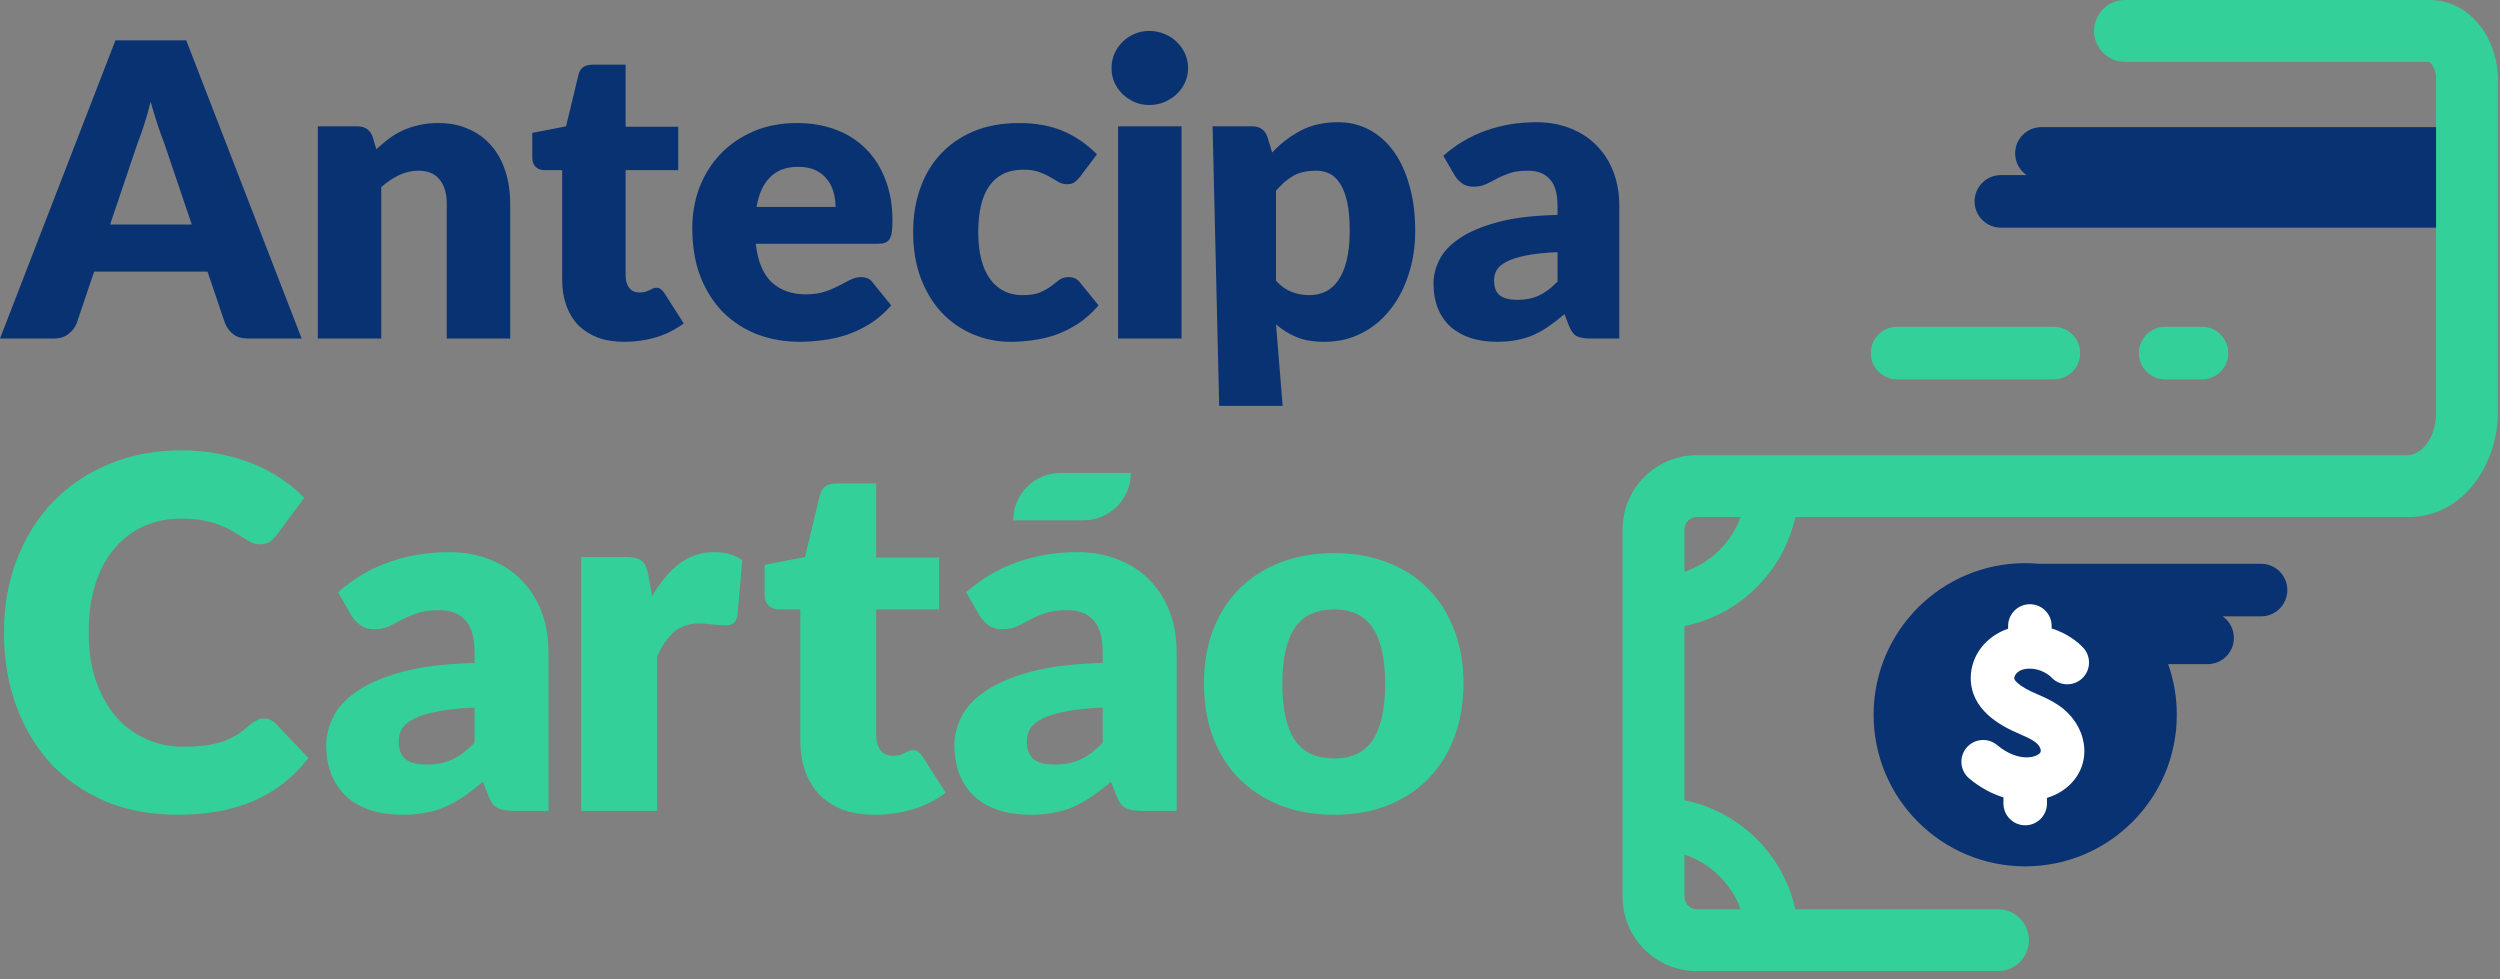 <svg width="240" height="94" viewBox="0 0 240 94" fill="none" xmlns="http://www.w3.org/2000/svg">
<rect x="0" y="0" width="240" height="94" fill="#808080" stroke="none"/>
<path d="M18.41 21.556L15.757 13.716C15.561 13.219 15.351 12.636 15.129 11.968C14.906 11.287 14.683 10.553 14.46 9.767C14.264 10.566 14.055 11.306 13.832 11.988C13.609 12.669 13.4 13.258 13.203 13.756L10.57 21.556H18.41ZM28.96 32.499H23.813C23.236 32.499 22.771 32.368 22.418 32.106C22.064 31.831 21.796 31.484 21.612 31.065L19.922 26.075H9.038L7.348 31.065C7.204 31.432 6.942 31.766 6.562 32.067C6.196 32.355 5.737 32.499 5.187 32.499H0L11.081 3.873H17.879L28.96 32.499Z" fill="#093272"/>
<path d="M36.129 14.325C36.522 13.959 36.928 13.618 37.347 13.304C37.767 12.989 38.212 12.727 38.683 12.518C39.168 12.295 39.685 12.125 40.236 12.007C40.799 11.876 41.408 11.811 42.063 11.811C43.176 11.811 44.158 12.007 45.01 12.4C45.874 12.78 46.601 13.317 47.191 14.011C47.78 14.692 48.225 15.511 48.527 16.467C48.828 17.41 48.979 18.438 48.979 19.552V32.499H42.888V19.552C42.888 18.556 42.659 17.784 42.2 17.233C41.742 16.67 41.067 16.389 40.177 16.389C39.509 16.389 38.88 16.533 38.291 16.821C37.714 17.096 37.151 17.476 36.601 17.96V32.499H30.51V12.125H34.282C35.042 12.125 35.54 12.466 35.776 13.147L36.129 14.325Z" fill="#093272"/>
<path d="M59.941 32.814C58.972 32.814 58.114 32.676 57.367 32.401C56.634 32.113 56.011 31.713 55.501 31.203C55.003 30.679 54.623 30.05 54.361 29.317C54.099 28.583 53.968 27.764 53.968 26.861V16.33H52.239C51.925 16.33 51.656 16.231 51.434 16.035C51.211 15.825 51.1 15.524 51.1 15.131V12.754L54.342 12.125L55.54 7.154C55.697 6.525 56.142 6.211 56.876 6.211H60.059V12.164H65.108V16.33H60.059V26.448C60.059 26.919 60.17 27.312 60.393 27.627C60.629 27.928 60.963 28.079 61.395 28.079C61.618 28.079 61.801 28.059 61.945 28.02C62.102 27.967 62.233 27.915 62.338 27.863C62.456 27.797 62.561 27.745 62.652 27.705C62.757 27.653 62.875 27.627 63.006 27.627C63.189 27.627 63.334 27.673 63.438 27.764C63.556 27.843 63.674 27.974 63.792 28.157L65.639 31.046C64.853 31.635 63.969 32.08 62.986 32.382C62.004 32.67 60.989 32.814 59.941 32.814Z" fill="#093272"/>
<path d="M80.213 19.866C80.213 19.381 80.148 18.91 80.017 18.451C79.899 17.993 79.696 17.587 79.408 17.233C79.133 16.867 78.766 16.572 78.308 16.349C77.849 16.127 77.293 16.015 76.638 16.015C75.485 16.015 74.581 16.349 73.926 17.017C73.271 17.672 72.839 18.622 72.63 19.866H80.213ZM72.551 23.403C72.748 25.105 73.265 26.343 74.103 27.116C74.942 27.876 76.022 28.256 77.345 28.256C78.052 28.256 78.661 28.17 79.172 28C79.683 27.83 80.135 27.64 80.528 27.43C80.934 27.221 81.301 27.031 81.628 26.861C81.969 26.69 82.322 26.605 82.689 26.605C83.174 26.605 83.54 26.782 83.789 27.136L85.558 29.317C84.929 30.037 84.248 30.626 83.514 31.085C82.794 31.53 82.047 31.884 81.275 32.146C80.515 32.395 79.749 32.565 78.976 32.657C78.216 32.761 77.489 32.814 76.795 32.814C75.367 32.814 74.025 32.585 72.767 32.126C71.523 31.655 70.429 30.96 69.486 30.044C68.556 29.127 67.816 27.987 67.266 26.625C66.729 25.263 66.46 23.678 66.46 21.87C66.46 20.508 66.689 19.218 67.148 18C67.62 16.781 68.287 15.714 69.152 14.797C70.03 13.88 71.084 13.153 72.315 12.616C73.56 12.079 74.961 11.811 76.52 11.811C77.869 11.811 79.1 12.02 80.213 12.439C81.34 12.858 82.303 13.468 83.102 14.267C83.914 15.066 84.543 16.048 84.988 17.214C85.446 18.366 85.675 19.676 85.675 21.143C85.675 21.602 85.656 21.975 85.617 22.263C85.577 22.551 85.505 22.78 85.4 22.951C85.296 23.121 85.152 23.239 84.968 23.304C84.798 23.37 84.575 23.403 84.3 23.403H72.551Z" fill="#093272"/>
<path d="M103.695 16.958C103.511 17.181 103.335 17.358 103.164 17.489C102.994 17.62 102.752 17.685 102.437 17.685C102.136 17.685 101.861 17.613 101.612 17.469C101.376 17.325 101.108 17.168 100.807 16.998C100.505 16.814 100.152 16.651 99.746 16.506C99.34 16.362 98.835 16.29 98.233 16.29C97.486 16.29 96.838 16.428 96.288 16.703C95.751 16.978 95.305 17.371 94.952 17.882C94.598 18.392 94.336 19.021 94.166 19.768C93.995 20.501 93.91 21.333 93.91 22.263C93.91 24.215 94.284 25.715 95.03 26.762C95.79 27.81 96.831 28.334 98.154 28.334C98.861 28.334 99.418 28.249 99.824 28.079C100.243 27.895 100.597 27.699 100.885 27.489C101.173 27.267 101.435 27.064 101.671 26.88C101.92 26.697 102.228 26.605 102.594 26.605C103.079 26.605 103.446 26.782 103.695 27.136L105.463 29.317C104.834 30.037 104.173 30.626 103.479 31.085C102.784 31.53 102.071 31.884 101.337 32.146C100.617 32.395 99.89 32.565 99.156 32.657C98.423 32.761 97.709 32.814 97.015 32.814C95.77 32.814 94.578 32.578 93.439 32.106C92.312 31.635 91.317 30.954 90.452 30.063C89.601 29.159 88.92 28.052 88.409 26.743C87.911 25.433 87.662 23.94 87.662 22.263C87.662 20.796 87.879 19.427 88.311 18.157C88.756 16.873 89.404 15.766 90.256 14.836C91.12 13.893 92.181 13.153 93.439 12.616C94.709 12.079 96.176 11.811 97.84 11.811C99.438 11.811 100.839 12.066 102.044 12.577C103.249 13.088 104.337 13.834 105.306 14.817L103.695 16.958Z" fill="#093272"/>
<path d="M113.428 12.125V32.499H107.337V12.125H113.428ZM114.057 6.545C114.057 7.03 113.958 7.488 113.762 7.92C113.566 8.34 113.297 8.713 112.956 9.04C112.616 9.355 112.216 9.61 111.758 9.807C111.313 9.99 110.835 10.082 110.324 10.082C109.826 10.082 109.361 9.99 108.929 9.807C108.497 9.61 108.11 9.355 107.77 9.04C107.442 8.713 107.18 8.34 106.984 7.92C106.8 7.488 106.709 7.03 106.709 6.545C106.709 6.047 106.8 5.582 106.984 5.15C107.18 4.718 107.442 4.338 107.77 4.011C108.11 3.683 108.497 3.428 108.929 3.244C109.361 3.061 109.826 2.969 110.324 2.969C110.835 2.969 111.313 3.061 111.758 3.244C112.216 3.428 112.616 3.683 112.956 4.011C113.297 4.338 113.566 4.718 113.762 5.15C113.958 5.582 114.057 6.047 114.057 6.545Z" fill="#093272"/>
<path d="M122.499 26.959C122.957 27.457 123.455 27.81 123.992 28.02C124.529 28.229 125.092 28.334 125.682 28.334C126.245 28.334 126.762 28.223 127.234 28C127.706 27.777 128.112 27.424 128.452 26.939C128.806 26.442 129.081 25.8 129.277 25.014C129.474 24.228 129.572 23.272 129.572 22.145C129.572 21.071 129.493 20.167 129.336 19.434C129.179 18.7 128.956 18.111 128.668 17.666C128.393 17.207 128.059 16.88 127.666 16.683C127.273 16.487 126.835 16.389 126.35 16.389C125.459 16.389 124.726 16.552 124.149 16.88C123.573 17.207 123.023 17.685 122.499 18.314V26.959ZM122.126 14.64C122.925 13.789 123.828 13.094 124.837 12.557C125.859 12.007 127.07 11.732 128.472 11.732C129.533 11.732 130.515 11.968 131.419 12.439C132.323 12.911 133.102 13.592 133.757 14.483C134.412 15.373 134.923 16.467 135.29 17.764C135.669 19.047 135.859 20.508 135.859 22.145C135.859 23.678 135.643 25.092 135.211 26.389C134.792 27.686 134.196 28.812 133.423 29.768C132.663 30.725 131.746 31.471 130.672 32.008C129.611 32.545 128.433 32.814 127.136 32.814C126.075 32.814 125.184 32.663 124.464 32.362C123.743 32.061 123.088 31.655 122.499 31.144L123.133 38.963H117.042L116.408 12.125H120.181C120.94 12.125 121.438 12.466 121.674 13.147L122.126 14.64Z" fill="#093272"/>
<path d="M149.522 24.208C148.304 24.261 147.302 24.365 146.516 24.523C145.73 24.68 145.108 24.876 144.649 25.112C144.191 25.348 143.87 25.616 143.687 25.918C143.516 26.219 143.431 26.546 143.431 26.9C143.431 27.594 143.621 28.085 144.001 28.373C144.381 28.648 144.938 28.786 145.671 28.786C146.457 28.786 147.145 28.648 147.734 28.373C148.323 28.098 148.919 27.653 149.522 27.037V24.208ZM138.559 14.954C139.79 13.867 141.152 13.062 142.645 12.538C144.152 12.001 145.763 11.732 147.479 11.732C148.71 11.732 149.817 11.935 150.799 12.341C151.794 12.734 152.633 13.291 153.314 14.011C154.008 14.719 154.539 15.563 154.905 16.546C155.272 17.528 155.455 18.602 155.455 19.768V32.499H152.666C152.089 32.499 151.65 32.421 151.349 32.264C151.061 32.106 150.819 31.779 150.622 31.281L150.19 30.161C149.679 30.594 149.188 30.974 148.716 31.301C148.245 31.628 147.754 31.91 147.243 32.146C146.745 32.368 146.208 32.532 145.632 32.637C145.069 32.755 144.44 32.814 143.746 32.814C142.816 32.814 141.971 32.696 141.211 32.46C140.451 32.211 139.803 31.851 139.266 31.38C138.742 30.908 138.336 30.325 138.048 29.631C137.76 28.924 137.616 28.111 137.616 27.195C137.616 26.461 137.799 25.721 138.166 24.974C138.532 24.215 139.168 23.527 140.072 22.912C140.975 22.283 142.193 21.759 143.726 21.34C145.258 20.921 147.19 20.685 149.522 20.632V19.768C149.522 18.576 149.273 17.718 148.775 17.194C148.291 16.657 147.596 16.389 146.693 16.389C145.972 16.389 145.383 16.467 144.924 16.624C144.466 16.781 144.053 16.958 143.687 17.155C143.333 17.351 142.986 17.528 142.645 17.685C142.305 17.842 141.899 17.921 141.427 17.921C141.008 17.921 140.654 17.816 140.366 17.607C140.078 17.397 139.842 17.148 139.659 16.86L138.559 14.954Z" fill="#093272"/>
<path fill-rule="evenodd" clip-rule="evenodd" d="M25.922 69.102C25.734 69.023 25.546 68.984 25.358 68.984C25.123 68.984 24.896 69.039 24.677 69.148C24.457 69.243 24.253 69.368 24.066 69.524C23.596 69.947 23.134 70.3 22.679 70.582C22.225 70.848 21.739 71.067 21.223 71.24C20.706 71.396 20.149 71.514 19.554 71.592C18.959 71.655 18.301 71.686 17.581 71.686C16.327 71.686 15.153 71.443 14.056 70.958C12.96 70.472 11.996 69.767 11.166 68.843C10.351 67.903 9.701 66.752 9.216 65.389C8.746 64.026 8.511 62.468 8.511 60.713C8.511 58.975 8.722 57.432 9.145 56.084C9.584 54.722 10.195 53.578 10.978 52.654C11.777 51.714 12.717 51.002 13.798 50.516C14.894 50.03 16.1 49.788 17.416 49.788C18.246 49.788 18.967 49.85 19.578 49.975C20.204 50.101 20.745 50.257 21.199 50.445C21.669 50.618 22.068 50.813 22.397 51.033C22.742 51.236 23.055 51.432 23.337 51.62C23.619 51.792 23.885 51.941 24.136 52.067C24.387 52.192 24.653 52.255 24.935 52.255C25.358 52.255 25.687 52.169 25.922 51.996C26.157 51.808 26.36 51.605 26.533 51.385L29.211 47.79C28.569 47.132 27.833 46.522 27.003 45.958C26.172 45.394 25.264 44.916 24.277 44.524C23.29 44.117 22.225 43.804 21.081 43.584C19.954 43.349 18.747 43.232 17.463 43.232C14.941 43.232 12.631 43.663 10.532 44.524C8.433 45.386 6.631 46.592 5.127 48.143C3.624 49.694 2.457 51.542 1.627 53.688C0.796 55.818 0.381 58.16 0.381 60.713C0.381 63.22 0.765 65.546 1.533 67.692C2.3 69.822 3.397 71.67 4.822 73.237C6.263 74.788 8.01 76.009 10.062 76.902C12.129 77.779 14.463 78.218 17.064 78.218C19.899 78.218 22.35 77.764 24.418 76.855C26.501 75.931 28.232 74.568 29.611 72.767L26.462 69.454C26.29 69.282 26.11 69.164 25.922 69.102ZM41.965 68.303C42.905 68.115 44.103 67.989 45.56 67.927V71.31C44.84 72.046 44.127 72.579 43.422 72.908C42.717 73.237 41.895 73.401 40.955 73.401C40.078 73.401 39.412 73.237 38.958 72.908C38.503 72.563 38.276 71.976 38.276 71.146C38.276 70.723 38.378 70.331 38.582 69.971C38.801 69.611 39.185 69.29 39.733 69.007C40.281 68.725 41.025 68.491 41.965 68.303ZM37.336 53.97C35.551 54.596 33.922 55.56 32.449 56.86L33.765 59.139C33.984 59.484 34.266 59.781 34.611 60.032C34.955 60.282 35.378 60.408 35.88 60.408C36.444 60.408 36.929 60.314 37.336 60.126C37.744 59.938 38.159 59.726 38.582 59.492C39.02 59.257 39.514 59.045 40.062 58.857C40.61 58.669 41.315 58.575 42.177 58.575C43.258 58.575 44.088 58.896 44.667 59.538C45.263 60.165 45.56 61.191 45.56 62.617V63.65C42.772 63.713 40.461 63.995 38.629 64.496C36.796 64.998 35.339 65.624 34.258 66.376C33.178 67.112 32.418 67.934 31.979 68.843C31.541 69.736 31.321 70.621 31.321 71.498C31.321 72.595 31.494 73.566 31.838 74.412C32.183 75.242 32.669 75.939 33.295 76.503C33.937 77.067 34.713 77.498 35.621 77.795C36.53 78.077 37.54 78.218 38.652 78.218C39.482 78.218 40.234 78.148 40.908 78.007C41.597 77.881 42.239 77.686 42.834 77.419C43.446 77.137 44.033 76.8 44.597 76.409C45.161 76.017 45.748 75.563 46.359 75.046L46.876 76.385C47.111 76.981 47.401 77.372 47.745 77.56C48.106 77.748 48.63 77.842 49.319 77.842H52.656V62.617C52.656 61.222 52.437 59.938 51.998 58.763C51.559 57.588 50.925 56.578 50.095 55.732C49.28 54.87 48.278 54.205 47.087 53.735C45.913 53.249 44.589 53.007 43.117 53.007C41.065 53.007 39.138 53.328 37.336 53.97ZM62.61 57.236C63.362 55.92 64.223 54.886 65.195 54.134C66.181 53.382 67.309 53.007 68.578 53.007C69.675 53.007 70.567 53.265 71.257 53.782L70.787 59.139C70.708 59.484 70.575 59.719 70.387 59.844C70.215 59.969 69.972 60.032 69.659 60.032C69.534 60.032 69.369 60.024 69.165 60.008C68.962 59.993 68.75 59.977 68.531 59.961C68.312 59.93 68.085 59.907 67.85 59.891C67.63 59.86 67.427 59.844 67.239 59.844C66.174 59.844 65.32 60.126 64.678 60.69C64.051 61.254 63.519 62.037 63.08 63.039V77.842H55.796V53.476H60.119C60.48 53.476 60.777 53.508 61.012 53.57C61.263 53.633 61.467 53.735 61.623 53.876C61.795 54.001 61.921 54.173 61.999 54.393C62.093 54.612 62.171 54.878 62.234 55.192L62.61 57.236ZM80.895 77.725C81.787 78.054 82.814 78.218 83.973 78.218C85.226 78.218 86.44 78.046 87.615 77.701C88.789 77.341 89.847 76.808 90.787 76.103L88.578 72.649C88.437 72.43 88.296 72.273 88.155 72.18C88.03 72.07 87.857 72.015 87.638 72.015C87.481 72.015 87.34 72.046 87.215 72.109C87.106 72.156 86.98 72.219 86.839 72.297C86.714 72.36 86.557 72.422 86.369 72.485C86.197 72.532 85.978 72.555 85.711 72.555C85.194 72.555 84.795 72.375 84.513 72.015C84.247 71.639 84.114 71.169 84.114 70.605V58.505H90.152V53.523H84.114V46.404H80.307C79.43 46.404 78.897 46.78 78.709 47.532L77.276 53.476L73.399 54.228V57.071C73.399 57.541 73.532 57.902 73.799 58.152C74.065 58.387 74.386 58.505 74.762 58.505H76.83V71.099C76.83 72.18 76.986 73.159 77.3 74.036C77.613 74.913 78.067 75.665 78.662 76.291C79.273 76.902 80.017 77.38 80.895 77.725ZM105.861 67.927C104.405 67.989 103.206 68.115 102.266 68.303C101.327 68.491 100.582 68.725 100.034 69.007C99.486 69.29 99.102 69.611 98.883 69.971C98.679 70.331 98.577 70.723 98.577 71.146C98.577 71.976 98.805 72.563 99.259 72.908C99.713 73.237 100.379 73.401 101.256 73.401C102.196 73.401 103.018 73.237 103.723 72.908C104.428 72.579 105.141 72.046 105.861 71.31V67.927ZM92.75 56.86C94.223 55.56 95.852 54.596 97.638 53.97C99.439 53.328 101.366 53.007 103.418 53.007C104.89 53.007 106.214 53.249 107.389 53.735C108.579 54.205 109.582 54.87 110.396 55.732C111.226 56.578 111.861 57.588 112.299 58.763C112.738 59.938 112.957 61.222 112.957 62.617V77.842H109.621C108.931 77.842 108.407 77.748 108.046 77.56C107.702 77.372 107.412 76.981 107.177 76.385L106.66 75.046C106.049 75.563 105.462 76.017 104.898 76.409C104.334 76.8 103.747 77.137 103.136 77.419C102.54 77.686 101.898 77.881 101.209 78.007C100.535 78.148 99.784 78.218 98.953 78.218C97.841 78.218 96.831 78.077 95.922 77.795C95.014 77.498 94.238 77.067 93.596 76.503C92.97 75.939 92.484 75.242 92.139 74.412C91.795 73.566 91.623 72.595 91.623 71.498C91.623 70.621 91.842 69.736 92.28 68.843C92.719 67.934 93.479 67.112 94.56 66.376C95.64 65.624 97.097 64.998 98.93 64.496C100.763 63.995 103.073 63.713 105.861 63.65V62.617C105.861 61.191 105.564 60.165 104.968 59.538C104.389 58.896 103.559 58.575 102.478 58.575C101.616 58.575 100.911 58.669 100.363 58.857C99.815 59.045 99.322 59.257 98.883 59.492C98.46 59.726 98.045 59.938 97.638 60.126C97.23 60.314 96.745 60.408 96.181 60.408C95.68 60.408 95.257 60.282 94.912 60.032C94.567 59.781 94.285 59.484 94.066 59.139L92.75 56.86ZM133.138 53.97C131.619 53.39 129.935 53.1 128.086 53.1C126.222 53.1 124.523 53.39 122.988 53.97C121.468 54.549 120.153 55.38 119.04 56.461C117.944 57.541 117.09 58.857 116.479 60.408C115.884 61.943 115.586 63.674 115.586 65.6C115.586 67.543 115.884 69.297 116.479 70.864C117.09 72.415 117.944 73.738 119.04 74.835C120.153 75.915 121.468 76.754 122.988 77.349C124.523 77.928 126.222 78.218 128.086 78.218C129.935 78.218 131.619 77.928 133.138 77.349C134.658 76.754 135.958 75.915 137.039 74.835C138.135 73.738 138.981 72.415 139.576 70.864C140.187 69.297 140.493 67.543 140.493 65.6C140.493 63.674 140.187 61.943 139.576 60.408C138.981 58.857 138.135 57.541 137.039 56.461C135.958 55.38 134.658 54.549 133.138 53.97ZM131.775 71.052C130.992 72.227 129.763 72.814 128.086 72.814C126.363 72.814 125.102 72.227 124.304 71.052C123.505 69.861 123.105 68.06 123.105 65.647C123.105 63.235 123.505 61.442 124.304 60.267C125.102 59.092 126.363 58.505 128.086 58.505C129.763 58.505 130.992 59.092 131.775 60.267C132.574 61.442 132.974 63.235 132.974 65.647C132.974 68.06 132.574 69.861 131.775 71.052ZM101.818 45.404C99.307 45.404 97.271 47.44 97.271 49.951H104.014C106.526 49.951 108.562 47.915 108.562 45.404H101.818Z" fill="#33D199"/>
<path fill-rule="evenodd" clip-rule="evenodd" d="M208.973 68.616C208.973 76.654 202.457 83.169 194.42 83.169C186.383 83.169 179.867 76.654 179.867 68.616C179.867 60.579 186.383 54.063 194.42 54.063C194.866 54.063 195.306 54.084 195.742 54.123L217.062 54.123C218.456 54.123 219.585 55.252 219.585 56.646C219.585 58.04 218.456 59.17 217.062 59.17H213.378C214.027 59.627 214.451 60.381 214.451 61.235C214.451 62.629 213.321 63.758 211.927 63.758H208.142C208.68 65.278 208.973 66.913 208.973 68.616Z" fill="#093272"/>
<path fill-rule="evenodd" clip-rule="evenodd" d="M194.869 58.005C196.022 58.005 196.958 58.94 196.958 60.094L196.958 60.33C198.423 60.786 199.497 61.633 200.014 62.21C200.783 63.07 200.71 64.391 199.85 65.16C198.99 65.93 197.669 65.856 196.9 64.996C196.9 64.997 196.896 64.992 196.886 64.982C196.876 64.973 196.863 64.96 196.845 64.943C196.809 64.91 196.76 64.869 196.698 64.823C196.574 64.729 196.413 64.624 196.221 64.526C195.835 64.33 195.373 64.189 194.869 64.189C193.6 64.189 193.37 64.929 193.37 65.107C193.37 65.109 193.37 65.111 193.369 65.113C193.369 65.153 193.366 65.274 193.654 65.541C194.006 65.867 194.64 66.255 195.676 66.689C196.325 66.961 196.998 67.288 197.613 67.702C200.354 69.552 200.981 73.121 198.723 75.315C198.105 75.915 197.343 76.343 196.509 76.599L196.509 77.138C196.509 78.292 195.574 79.228 194.42 79.228C193.266 79.228 192.331 78.292 192.331 77.138L192.331 76.549C191.211 76.209 190.091 75.61 189.041 74.729C188.157 73.988 188.041 72.67 188.782 71.786C189.523 70.902 190.841 70.786 191.725 71.527C192.759 72.394 193.741 72.687 194.475 72.707C195.202 72.726 195.639 72.486 195.811 72.319C195.879 72.253 195.931 72.146 195.907 71.98C195.885 71.826 195.769 71.499 195.276 71.166C194.976 70.964 194.578 70.76 194.061 70.543C192.854 70.038 191.695 69.423 190.813 68.605C189.881 67.742 189.191 66.577 189.191 65.107C189.191 62.932 190.645 61.089 192.779 60.353L192.779 60.094C192.779 58.94 193.715 58.005 194.869 58.005Z" fill="white"/>
<path fill-rule="evenodd" clip-rule="evenodd" d="M179.6 33.898C179.6 32.504 180.73 31.374 182.123 31.374L197.171 31.374C198.565 31.374 199.695 32.504 199.695 33.898C199.695 35.291 198.565 36.421 197.171 36.421L182.123 36.421C180.73 36.421 179.6 35.291 179.6 33.898Z" fill="#33D199"/>
<path fill-rule="evenodd" clip-rule="evenodd" d="M194.552 16.809C193.889 16.355 193.454 15.592 193.454 14.727C193.454 13.334 194.584 12.204 195.978 12.204L236.341 12.204C237.735 12.204 238.865 13.334 238.865 14.727C238.865 15.753 238.253 16.635 237.375 17.03C238.253 17.425 238.865 18.308 238.865 19.333C238.865 20.727 237.735 21.857 236.341 21.857H192.084C190.69 21.857 189.56 20.727 189.56 19.333C189.56 17.939 190.69 16.809 192.084 16.809H194.552Z" fill="#093272"/>
<path fill-rule="evenodd" clip-rule="evenodd" d="M205.334 33.898C205.334 32.504 206.464 31.374 207.858 31.374L211.392 31.374C212.786 31.374 213.916 32.504 213.916 33.898C213.916 35.291 212.786 36.421 211.392 36.421L207.858 36.421C206.464 36.421 205.334 35.291 205.334 33.898Z" fill="#33D199"/>
<path fill-rule="evenodd" clip-rule="evenodd" d="M204 5.938H233.162L233.162 5.938C233.164 5.938 233.175 5.941 233.196 5.953C233.239 5.975 233.327 6.035 233.432 6.167C233.648 6.438 233.86 6.927 233.86 7.576V39.597C233.86 42.527 232.071 43.697 231.204 43.697H162.896C158.961 43.697 155.77 46.887 155.77 50.822V86.099C155.77 90.034 158.961 93.224 162.896 93.224L191.807 93.224C193.447 93.224 194.776 91.895 194.776 90.255C194.776 88.616 193.447 87.287 191.807 87.287H172.351C171.19 82.023 167.004 77.897 161.708 76.822V60.099C167.004 59.024 171.19 54.898 172.351 49.635H231.204C236.545 49.635 239.798 44.469 239.798 39.597V7.576C239.798 4.061 237.424 0 233.163 0H204C202.36 0 201.031 1.329 201.031 2.969C201.031 4.609 202.36 5.938 204 5.938ZM167.104 49.635H162.896C162.24 49.635 161.708 50.166 161.708 50.822V54.883C164.21 54.049 166.204 52.105 167.104 49.635ZM161.708 82.038V86.099C161.708 86.755 162.24 87.287 162.896 87.287H167.104C166.204 84.816 164.21 82.872 161.708 82.038Z" fill="#33D199"/>
</svg>
